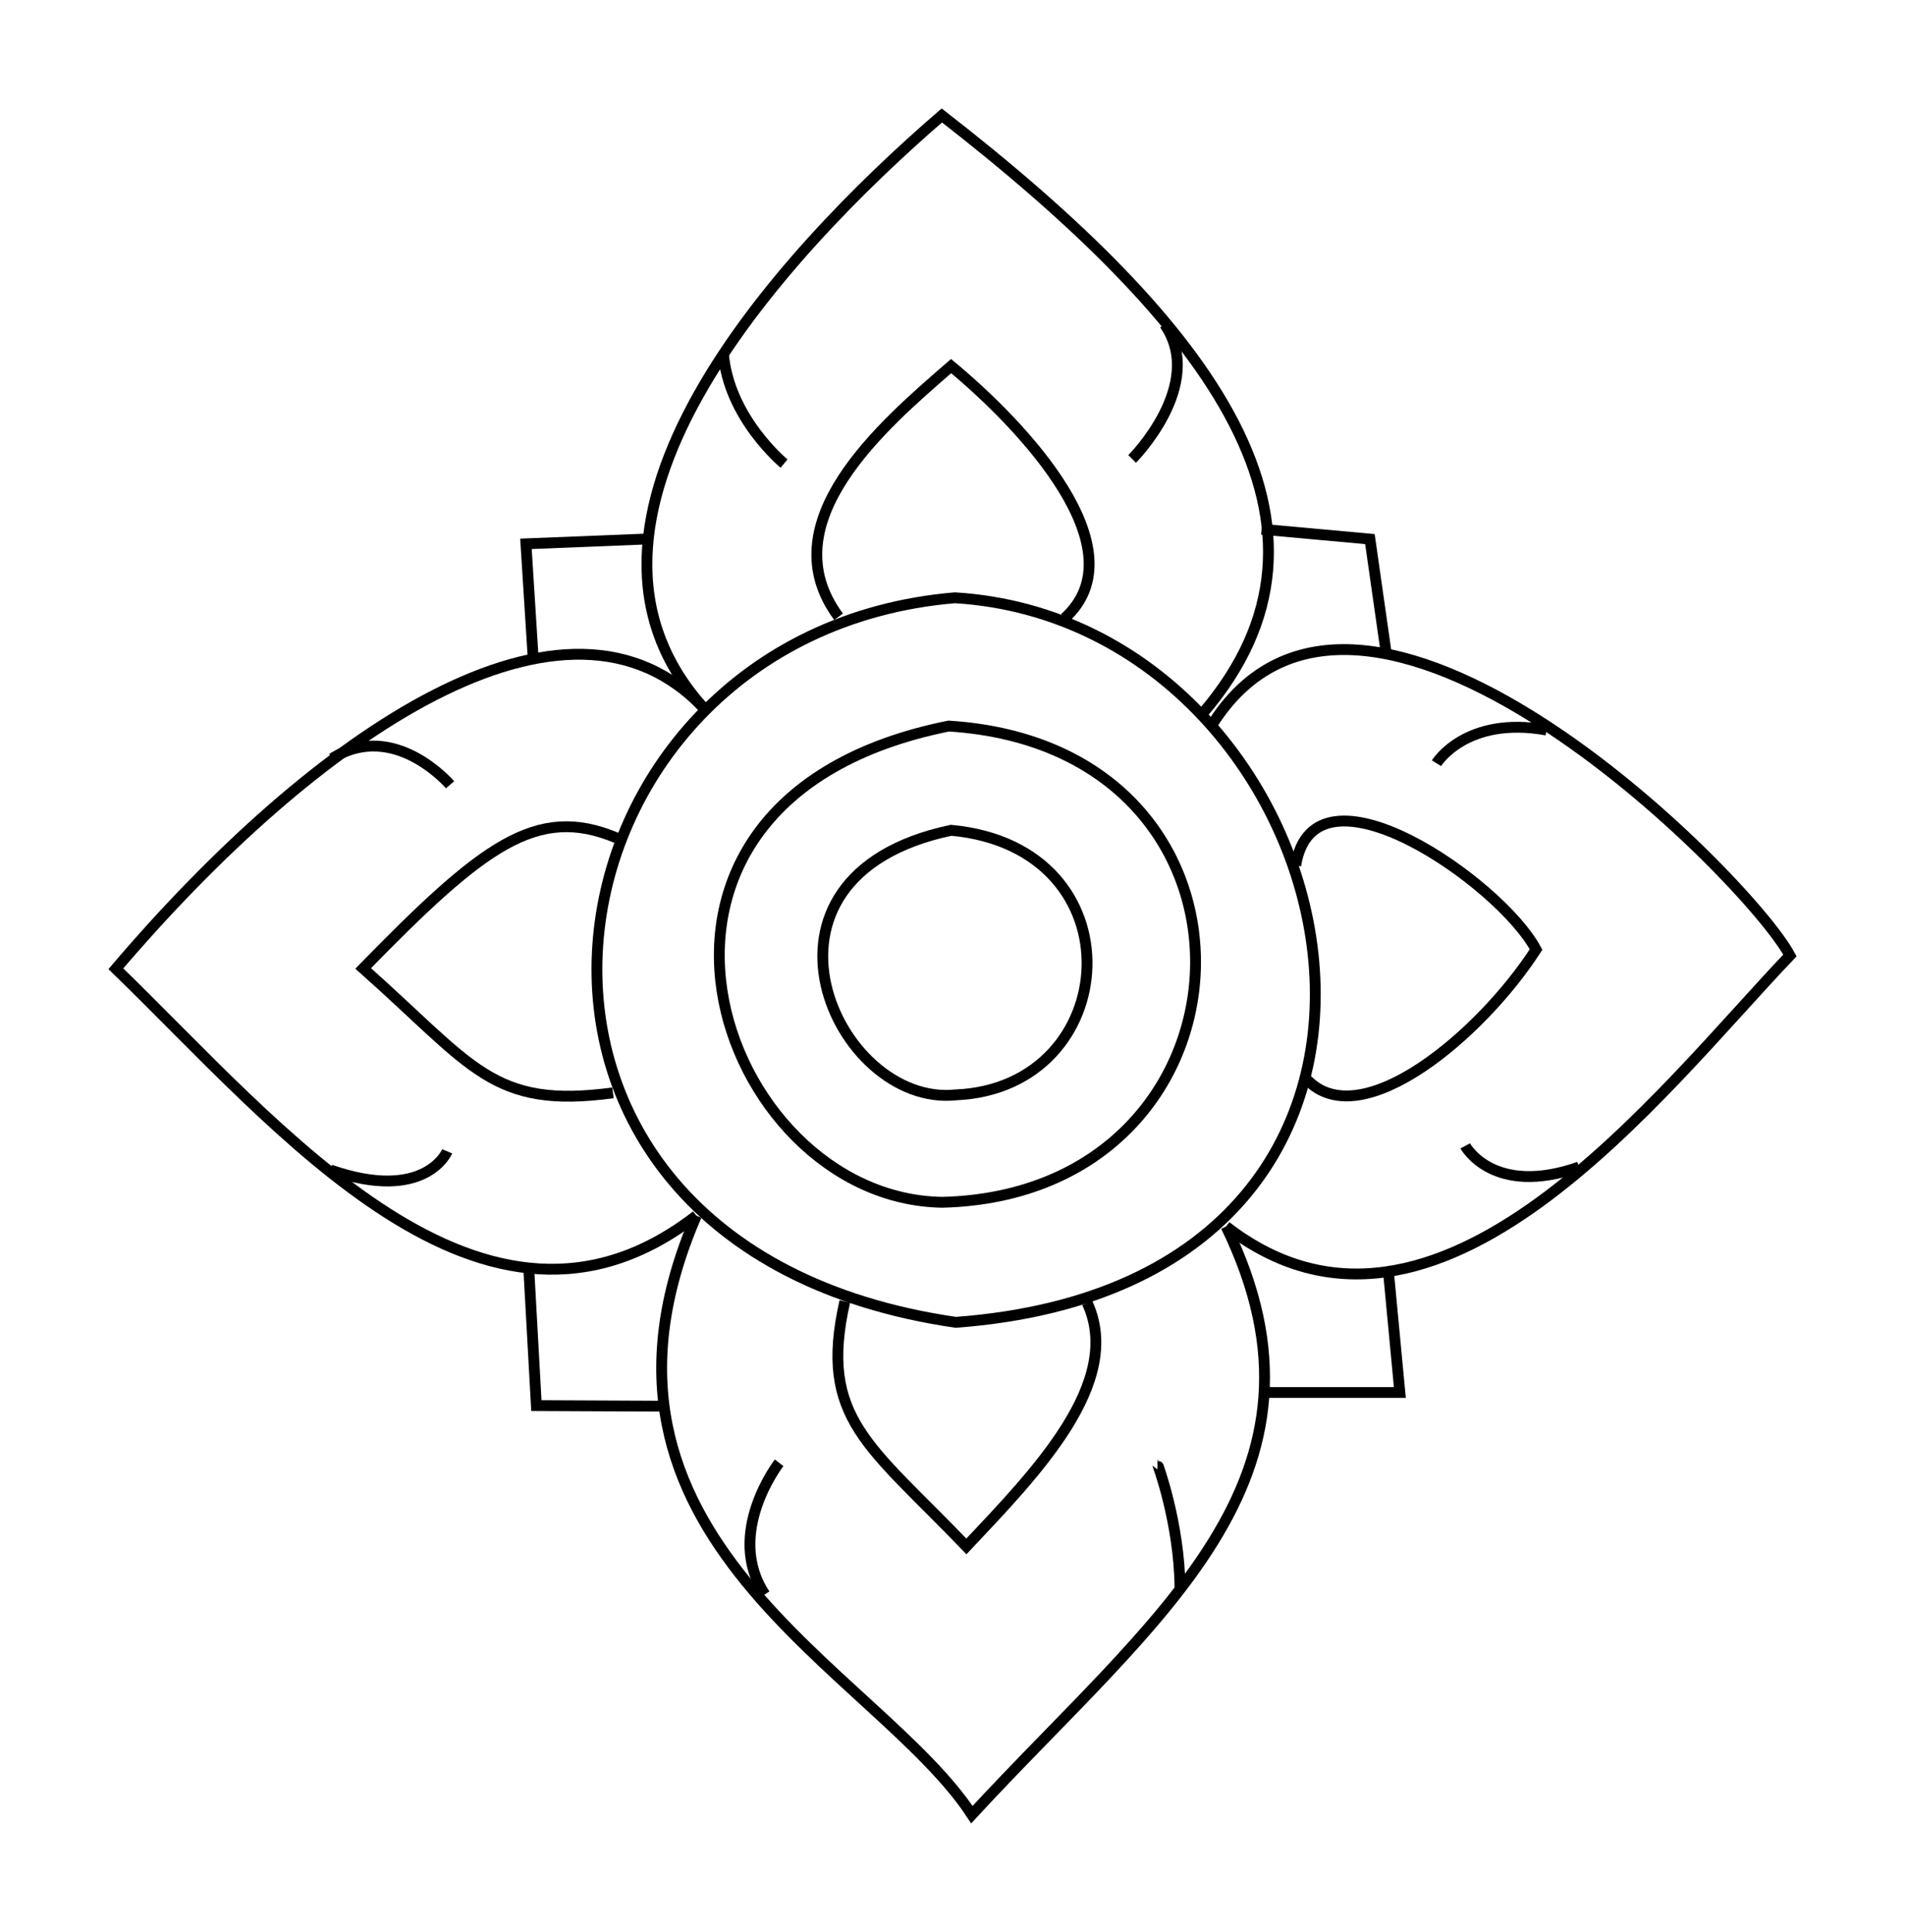 <?xml version="1.0" encoding="UTF-8" standalone="no"?>
<!-- Created with Inkscape (http://www.inkscape.org/) -->

<svg
   xmlns:dc="http://purl.org/dc/elements/1.1/"
   xmlns:cc="http://creativecommons.org/ns#"
   xmlns:rdf="http://www.w3.org/1999/02/22-rdf-syntax-ns#"
   xmlns:svg="http://www.w3.org/2000/svg"
   xmlns="http://www.w3.org/2000/svg"
   xmlns:sodipodi="http://sodipodi.sourceforge.net/DTD/sodipodi-0.dtd"
   xmlns:inkscape="http://www.inkscape.org/namespaces/inkscape"
   version="1.1"
   id="svg3750"
   width="175.696"
   height="178.142"
   viewBox="0 0 175.696 178.142"
   sodipodi:docname="center-part.svg"
   inkscape:version="0.92.1 r">
  <defs
     id="defs3754" />
  <sodipodi:namedview
     pagecolor="#ffffff"
     bordercolor="#666666"
     borderopacity="1"
     objecttolerance="10"
     gridtolerance="10"
     guidetolerance="10"
     inkscape:pageopacity="0"
     inkscape:pageshadow="2"
     inkscape:window-width="1436"
     inkscape:window-height="861"
     id="namedview3752"
     showgrid="false"
     inkscape:zoom="2.3362501"
     inkscape:cx="55.216721"
     inkscape:cy="79.594861"
     inkscape:window-x="0"
     inkscape:window-y="18"
     inkscape:window-maximized="0"
     inkscape:current-layer="svg3750"
     fit-margin-top="10"
     fit-margin-right="10"
     fit-margin-left="10"
     fit-margin-bottom="10" />
  <path
     style="fill:none;stroke:#000000;stroke-width:1px;stroke-linecap:butt;stroke-linejoin:miter;stroke-opacity:1"
     d="M 65.035,65.435 C 49.198,48.206 71.991,23.487 86.865,10.646 111.798,30.015 125.71,48.527 110.942,65.756"
     id="path3760"
     inkscape:connector-curvature="0"
     sodipodi:nodetypes="ccc"
     inkscape:export-xdpi="71.631638"
     inkscape:export-ydpi="71.631638" />
  <path
     style="fill:none;stroke:#000000;stroke-width:1px;stroke-linecap:butt;stroke-linejoin:miter;stroke-opacity:1"
     d="m 88.149,100.962 c -11.022,1.177 -20.76,-20.118 -0.428,-24.398 17.442,1.605 15.837,23.756 0.428,24.398 z"
     id="path3764"
     inkscape:connector-curvature="0"
     sodipodi:nodetypes="ccc"
     inkscape:export-xdpi="71.631638"
     inkscape:export-ydpi="71.631638" />
  <path
     style="fill:none;stroke:#000000;stroke-width:1;stroke-linecap:butt;stroke-linejoin:miter;stroke-opacity:1;stroke-miterlimit:4;stroke-dasharray:none"
     d="m 86.931,110.867 c -20.745,-0.27 -33.673,-37.05 0.564,-43.914 31.423,1.961 29.456,43.145 -0.564,43.914 z"
     id="path3764-3"
     inkscape:connector-curvature="0"
     sodipodi:nodetypes="ccc"
     inkscape:export-xdpi="71.631638"
     inkscape:export-ydpi="71.631638" />
  <path
     style="fill:none;stroke:#000000;stroke-width:1;stroke-linecap:butt;stroke-linejoin:miter;stroke-opacity:1;stroke-miterlimit:4;stroke-dasharray:none"
     d="m 88.149,121.936 c -48.354,-7.011 -39.665,-63.482 -0.078,-66.813 37.094,2.282 50.965,63.049 0.078,66.813 z"
     id="path3764-3-6"
     inkscape:connector-curvature="0"
     sodipodi:nodetypes="ccc"
     inkscape:export-xdpi="71.631638"
     inkscape:export-ydpi="71.631638" />
  <path
     style="fill:none;stroke:#000000;stroke-width:1px;stroke-linecap:butt;stroke-linejoin:miter;stroke-opacity:1"
     d="m 66.711,32.499 c 0.428,5.993 5.601,10.25 5.601,10.25"
     id="path3796"
     inkscape:connector-curvature="0"
     sodipodi:nodetypes="cc"
     inkscape:export-xdpi="71.631638"
     inkscape:export-ydpi="71.631638" />
  <path
     style="fill:none;stroke:#000000;stroke-width:1px;stroke-linecap:butt;stroke-linejoin:miter;stroke-opacity:1"
     d="m 107.411,29.908 c 3.852,5.564 -2.996,12.413 -2.996,12.413"
     id="path3798"
     inkscape:connector-curvature="0"
     sodipodi:nodetypes="cc"
     inkscape:export-xdpi="71.631638"
     inkscape:export-ydpi="71.631638" />
  <path
     style="fill:none;stroke:#000000;stroke-width:1px;stroke-linecap:butt;stroke-linejoin:miter;stroke-opacity:1"
     d="m 77.341,56.874 c -6.421,-8.668 4.066,-17.657 10.38,-23.114 6.642,5.502 17.435,16.926 10.479,23.239"
     id="path3800"
     inkscape:connector-curvature="0"
     sodipodi:nodetypes="ccc"
     inkscape:export-xdpi="71.631638"
     inkscape:export-ydpi="71.631638" />
  <path
     style="fill:none;stroke:#000000;stroke-width:1px;stroke-linecap:butt;stroke-linejoin:miter;stroke-opacity:1"
     d="M 111.692,66.989 C 125.312,44.894 161.186,80.842 165.084,88.107 153.249,100.493 132.516,128.176 113.08,113.094"
     id="path3760-7"
     inkscape:connector-curvature="0"
     sodipodi:nodetypes="ccc"
     inkscape:export-xdpi="71.631638"
     inkscape:export-ydpi="71.631638" />
  <path
     style="fill:none;stroke:#000000;stroke-width:1px;stroke-linecap:butt;stroke-linejoin:miter;stroke-opacity:1"
     d="m 142.633,67.317 c -7.449,-1.344 -10.148,3.064 -10.148,3.064"
     id="path3796-5"
     inkscape:connector-curvature="0"
     sodipodi:nodetypes="cc"
     inkscape:export-xdpi="71.631638"
     inkscape:export-ydpi="71.631638" />
  <path
     style="fill:none;stroke:#000000;stroke-width:1px;stroke-linecap:butt;stroke-linejoin:miter;stroke-opacity:1"
     d="m 145.636,107.615 c -7.948,2.79 -10.501,-1.95 -10.501,-1.95"
     id="path3798-3"
     inkscape:connector-curvature="0"
     sodipodi:nodetypes="cc"
     inkscape:export-xdpi="71.631638"
     inkscape:export-ydpi="71.631638" />
  <path
     style="fill:none;stroke:#000000;stroke-width:1px;stroke-linecap:butt;stroke-linejoin:miter;stroke-opacity:1"
     d="m 119.503,79.811 c 1.665,-10.442 18.922,1.623 22.165,7.748 -5.043,7.824 -16.108,17.17 -21.102,12.024"
     id="path3800-5"
     inkscape:connector-curvature="0"
     sodipodi:nodetypes="ccc"
     inkscape:export-xdpi="71.631638"
     inkscape:export-ydpi="71.631638" />
  <path
     style="fill:none;stroke:#000000;stroke-width:1px;stroke-linecap:butt;stroke-linejoin:miter;stroke-opacity:1"
     d="m 113.08,113.094 c 11.343,23.328 -6.679,36.081 -23.445,54.239 -8.756,-13.37 -38.282,-25.479 -25.41,-55.231"
     id="path3760-6"
     inkscape:connector-curvature="0"
     sodipodi:nodetypes="ccc"
     inkscape:export-xdpi="71.631638"
     inkscape:export-ydpi="71.631638" />
  <path
     style="fill:none;stroke:#000000;stroke-width:1px;stroke-linecap:butt;stroke-linejoin:miter;stroke-opacity:1"
     d="m 108.828,146.406 c -0.055,-6 -2.077,-11.416 -2.082,-11.416"
     id="path3796-2"
     inkscape:connector-curvature="0"
     sodipodi:nodetypes="cc"
     inkscape:export-xdpi="71.631638"
     inkscape:export-ydpi="71.631638" />
  <path
     style="fill:none;stroke:#000000;stroke-width:1px;stroke-linecap:butt;stroke-linejoin:miter;stroke-opacity:1"
     d="m 70.544,147.026 c -3.741,-5.64 1.315,-12.137 1.315,-12.137"
     id="path3798-9"
     inkscape:connector-curvature="0"
     sodipodi:nodetypes="cc"
     inkscape:export-xdpi="71.631638"
     inkscape:export-ydpi="71.631638" />
  <path
     style="fill:none;stroke:#000000;stroke-width:1px;stroke-linecap:butt;stroke-linejoin:miter;stroke-opacity:1"
     d="m 100.268,120.131 c 3.424,7.384 -4.837,15.775 -11.139,22.47 -8.907,-9.294 -13.672,-11.785 -11.211,-22.593"
     id="path3800-1"
     inkscape:connector-curvature="0"
     sodipodi:nodetypes="ccc"
     inkscape:export-xdpi="71.631638"
     inkscape:export-ydpi="71.631638" />
  <path
     style="fill:none;stroke:#000000;stroke-width:1px;stroke-linecap:butt;stroke-linejoin:miter;stroke-opacity:1"
     d="m 64.225,112.101 c -19.583,15.195 -38.47,-8.176 -53.54,-22.768 18.386,-21.591 41.667,-37.639 54.351,-23.898"
     id="path3760-6-2"
     inkscape:connector-curvature="0"
     sodipodi:nodetypes="ccc"
     inkscape:export-xdpi="71.631638"
     inkscape:export-ydpi="71.631638" />
  <path
     style="fill:none;stroke:#000000;stroke-width:1px;stroke-linecap:butt;stroke-linejoin:miter;stroke-opacity:1"
     d="m 30.463,107.885 c 8.788,3.052 10.783,-1.717 10.783,-1.717"
     id="path3796-2-7"
     inkscape:connector-curvature="0"
     sodipodi:nodetypes="cc"
     inkscape:export-xdpi="71.631638"
     inkscape:export-ydpi="71.631638" />
  <path
     style="fill:none;stroke:#000000;stroke-width:1px;stroke-linecap:butt;stroke-linejoin:miter;stroke-opacity:1"
     d="m 30.635,69.94 c 5.732,-3.599 10.875,2.427 10.875,2.427"
     id="path3798-9-0"
     inkscape:connector-curvature="0"
     sodipodi:nodetypes="cc"
     inkscape:export-xdpi="71.631638"
     inkscape:export-ydpi="71.631638" />
  <path
     style="fill:none;stroke:#000000;stroke-width:1px;stroke-linecap:butt;stroke-linejoin:miter;stroke-opacity:1"
     d="m 56.532,100.776 c -11.129,1.498 -12.859,-2.436 -23.039,-11.475 11.036,-11.295 15.997,-15.135 23.38,-12.032"
     id="path3800-1-9"
     inkscape:connector-curvature="0"
     sodipodi:nodetypes="ccc"
     inkscape:export-xdpi="71.631638"
     inkscape:export-ydpi="71.631638" />
  <path
     style="fill:none;stroke:#000000;stroke-width:1px;stroke-linecap:butt;stroke-linejoin:miter;stroke-opacity:1"
     d="m 49.166,60.556 -0.659,-10.407 10.95,-0.437"
     id="path3862"
     inkscape:connector-curvature="0"
     sodipodi:nodetypes="ccc"
     inkscape:export-xdpi="71.631638"
     inkscape:export-ydpi="71.631638" />
  <path
     style="fill:none;stroke:#000000;stroke-width:1px;stroke-linecap:butt;stroke-linejoin:miter;stroke-opacity:1"
     d="m 116.358,48.803 9.988,0.908 1.513,10.593"
     id="path3864"
     inkscape:connector-curvature="0"
     sodipodi:nodetypes="ccc"
     inkscape:export-xdpi="71.631638"
     inkscape:export-ydpi="71.631638" />
  <path
     style="fill:none;stroke:#000000;stroke-width:1px;stroke-linecap:butt;stroke-linejoin:miter;stroke-opacity:1"
     d="m 116.812,128.405 12.295,-1e-5 -1.052,-11.128"
     id="path3866"
     inkscape:connector-curvature="0"
     sodipodi:nodetypes="ccc"
     inkscape:export-xdpi="71.631638"
     inkscape:export-ydpi="71.631638" />
  <path
     style="fill:none;stroke:#000000;stroke-width:1px;stroke-linecap:butt;stroke-linejoin:miter;stroke-opacity:1"
     d="m 48.758,116.797 0.711,12.819 11.663,0.053"
     id="path3868"
     inkscape:connector-curvature="0"
     sodipodi:nodetypes="ccc"
     inkscape:export-xdpi="71.631638"
     inkscape:export-ydpi="71.631638" />
</svg>
